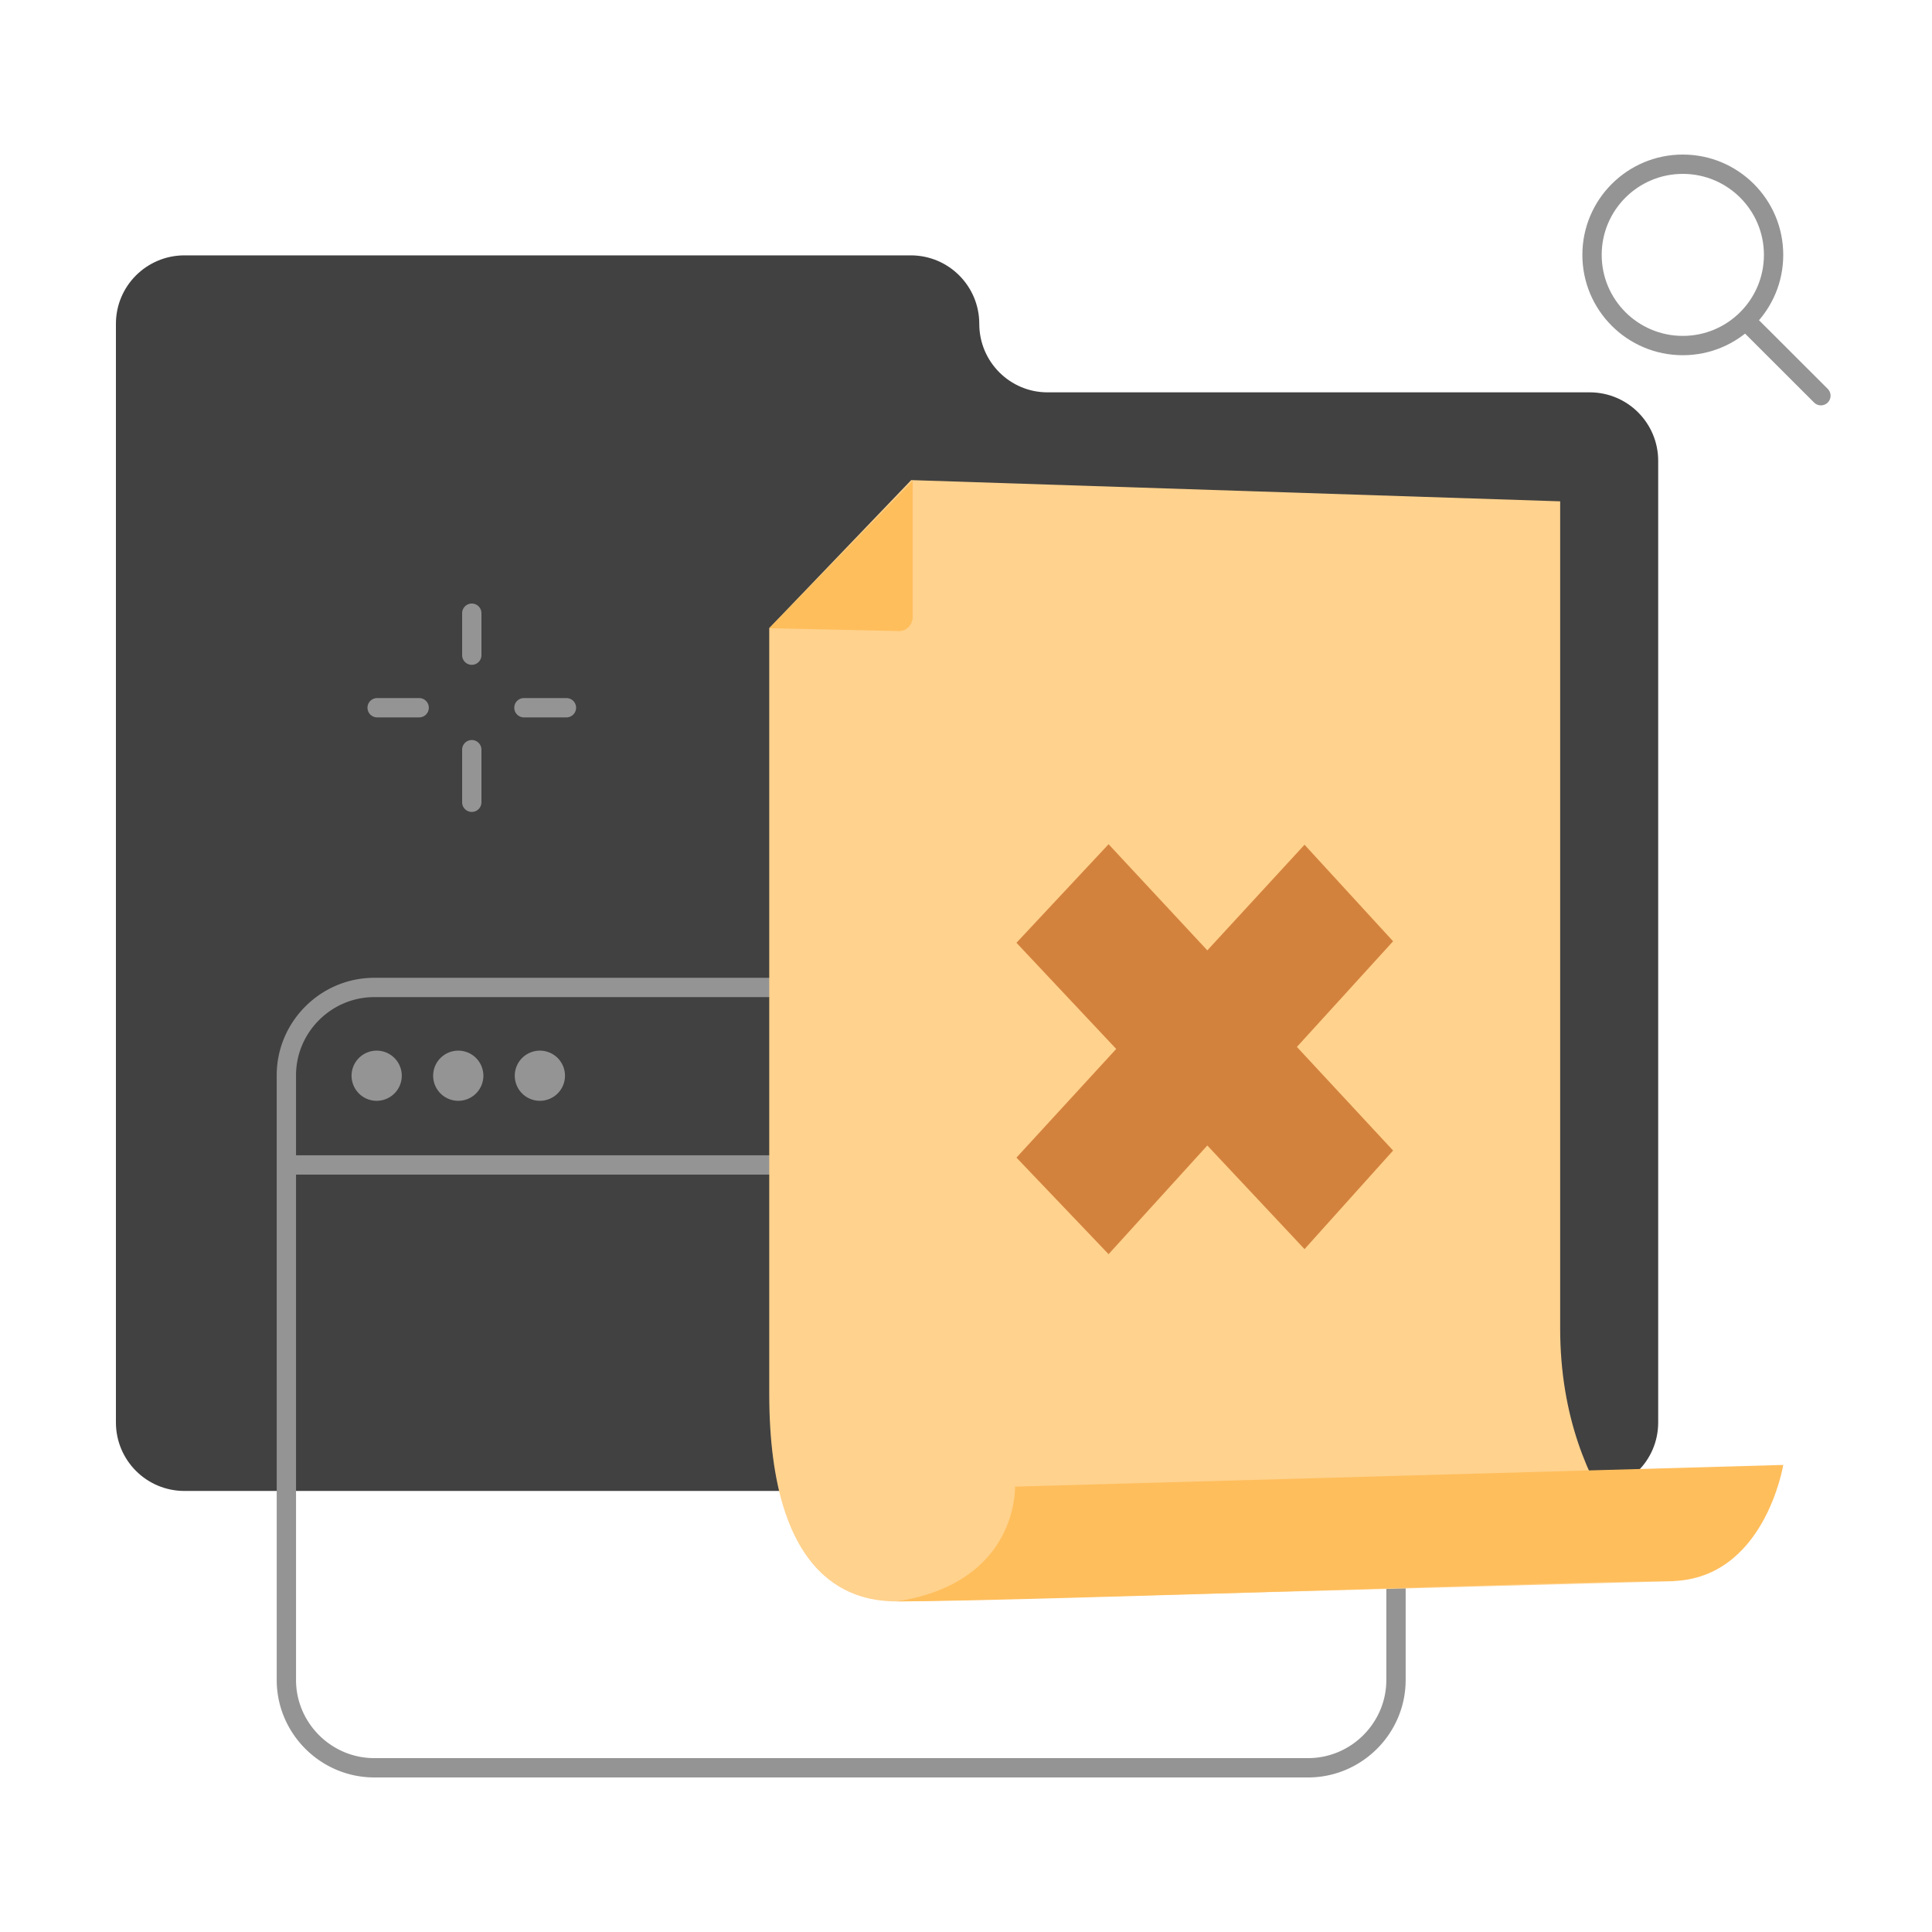 <svg xmlns="http://www.w3.org/2000/svg" width="400" height="400" fill="none" viewBox="0 0 400 400"><path fill="#414141" d="M202.749 67.049c0-7.789-6.298-14.179-14.196-14.179H38.196C30.398 52.87 24 59.16 24 67.05v227.457c0 7.788 6.298 14.179 14.196 14.179h290.918c7.797 0 14.196-6.291 14.196-14.179v-199.1c0-7.788-6.299-14.179-14.196-14.179H216.845c-7.697 0-14.096-6.29-14.096-14.178"/><path fill="#949494" fill-rule="evenodd" d="M327.613 52.772c0-11.474 9.312-20.772 20.794-20.772s20.795 9.298 20.795 20.772-9.312 20.771-20.795 20.771c-11.482 0-20.794-9.297-20.794-20.771M348.407 36c-9.277 0-16.794 7.511-16.794 16.772s7.517 16.771 16.794 16.771 16.795-7.51 16.795-16.771c0-9.26-7.517-16.772-16.795-16.772" clip-rule="evenodd"/><path fill="#949494" fill-rule="evenodd" d="M360.489 65.436a2 2 0 0 1 2.829-.002l15.096 15.077a2 2 0 0 1-2.827 2.83l-15.096-15.077a2 2 0 0 1-.002-2.828m-262.81 59.523a2 2 0 0 1 2 2v8.687a2 2 0 0 1-4 0v-8.687a2 2 0 0 1 2-2m-21.594 21.57a2 2 0 0 1 2-2h8.697a2 2 0 0 1 0 4h-8.697a2 2 0 0 1-2-2m30.391 0a2 2 0 0 1 2-2h8.798a2 2 0 0 1 0 4h-8.798a2 2 0 0 1-2-2m-8.797 6.687a2 2 0 0 1 2 2V166.1a2 2 0 0 1-4 0v-10.884a2 2 0 0 1 2-2m-20.193 53.227c-8.895 0-16.195 7.295-16.195 16.173v125.211c0 8.879 7.3 16.173 16.195 16.173H270.83c8.895 0 16.195-7.294 16.195-16.173V222.616c0-8.878-7.3-16.173-16.195-16.173zM57.29 222.616c0-11.092 9.095-20.173 20.195-20.173H270.83c11.1 0 20.195 9.081 20.195 20.173v125.211c0 11.092-9.095 20.173-20.195 20.173H77.486c-11.1 0-20.195-9.081-20.195-20.173z" clip-rule="evenodd"/><path fill="#949494" d="M77.986 227.91a5.196 5.196 0 0 0 5.198-5.192 5.196 5.196 0 0 0-5.198-5.193 5.196 5.196 0 0 0-5.199 5.193 5.196 5.196 0 0 0 5.199 5.192m16.894 0a5.196 5.196 0 0 0 5.198-5.192 5.196 5.196 0 0 0-5.199-5.193 5.196 5.196 0 0 0-5.198 5.193 5.196 5.196 0 0 0 5.198 5.192m16.898 0a5.196 5.196 0 0 0 5.199-5.192 5.196 5.196 0 0 0-5.199-5.193 5.195 5.195 0 0 0-5.198 5.193 5.195 5.195 0 0 0 5.198 5.192"/><path fill="#949494" fill-rule="evenodd" d="M57.49 241.188a2 2 0 0 1 2-2h228.835a2 2 0 1 1 0 4H59.49a2 2 0 0 1-2-2" clip-rule="evenodd"/><path fill="#FFD28D" d="M159.263 130.055v158.462c0 39.939 18.195 43.035 26.392 43.035 8.198 0 161.055-4.194 161.055-4.194s-23.694-15.676-23.694-52.321V103.795l-134.362-4.394z"/><path fill="#FFBE5C" fill-rule="evenodd" d="m186.155 130.656-26.892-.599 29.691-30.554v28.257c0 1.598-1.299 2.896-2.799 2.896m23.992 177.135s.799 19.87-24.493 23.764c13.093 0 51.421-1.17 87.593-2.273 32.321-.987 62.921-1.921 72.261-1.921 19.795 0 23.694-24.063 23.694-24.063z" clip-rule="evenodd"/><path fill="#D3823D" d="m270.09 174.893-20.127 21.872-20.443-21.977-19.073 20.407 20.654 21.977-20.654 22.5 19.073 19.988 20.443-22.5 20.127 21.454 18.335-20.407-19.916-21.454 19.916-21.872z"/></svg>